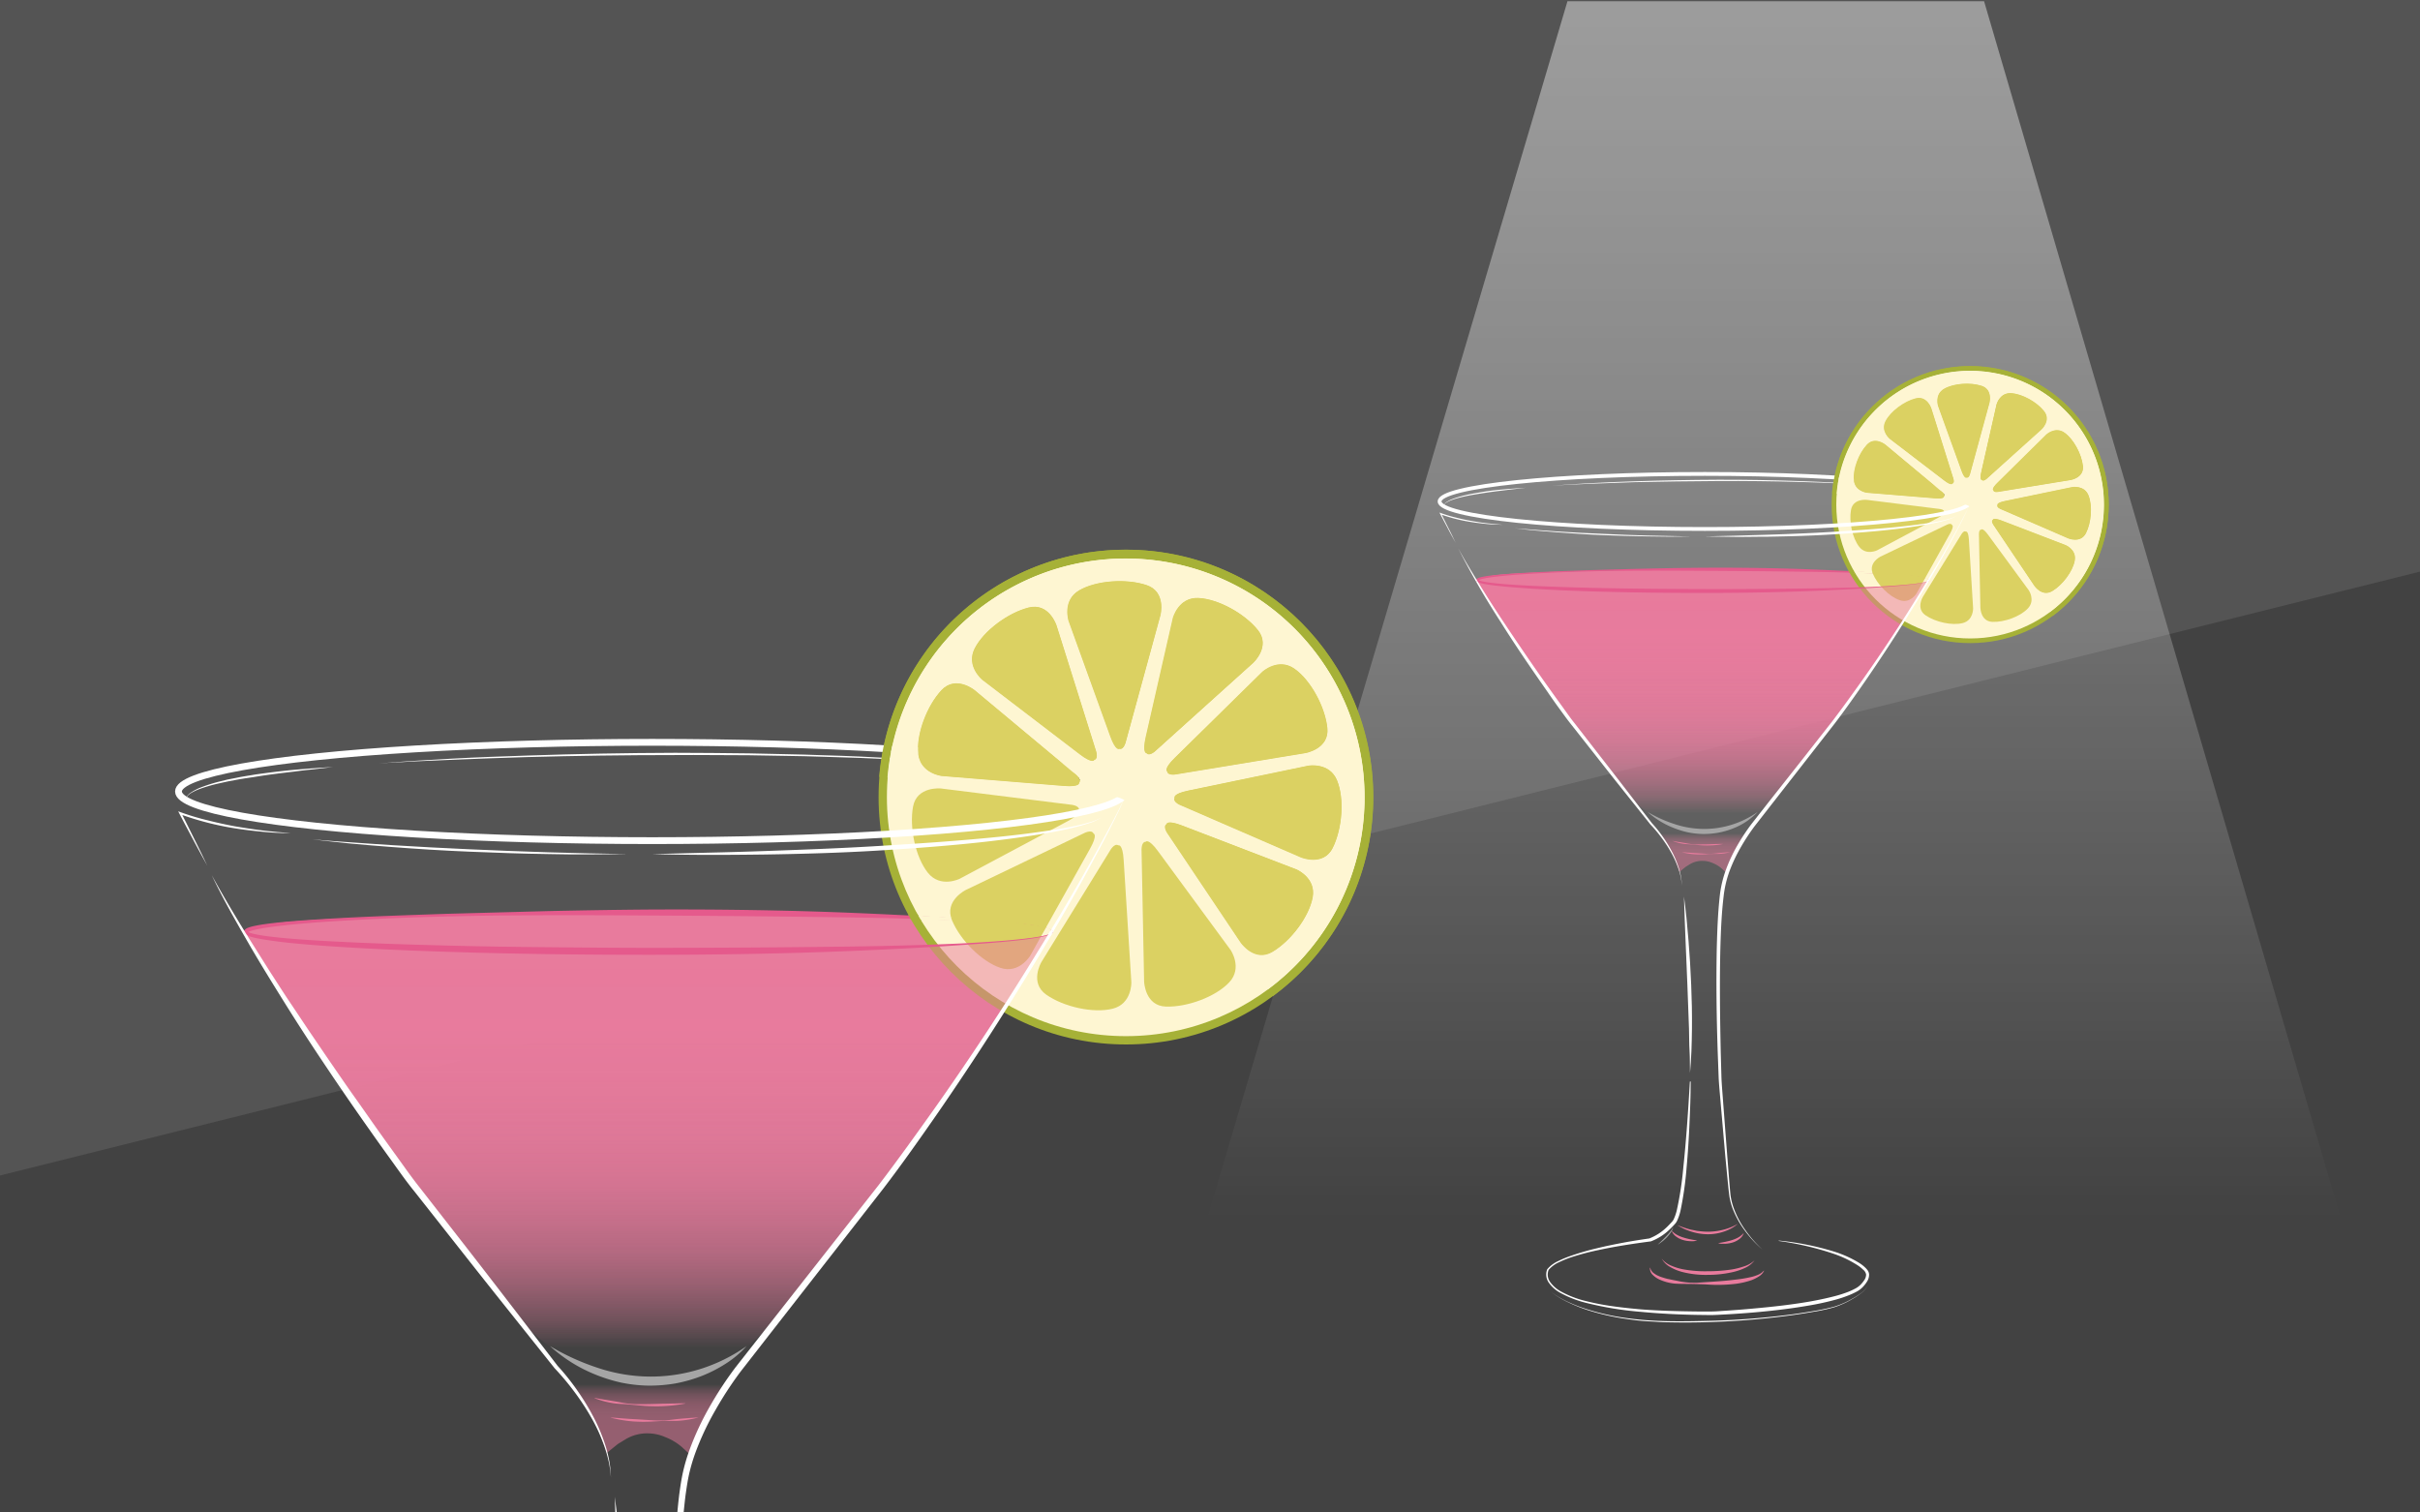 <svg xmlns="http://www.w3.org/2000/svg" xmlns:xlink="http://www.w3.org/1999/xlink" viewBox="0 0 800 500"><defs><style>.cls-1{fill:#545454;}.cls-2{fill:#424242;}.cls-3{opacity:0.6;fill:url(#linear-gradient);}.cls-4{fill:url(#linear-gradient-2);}.cls-5{fill:#a6b137;}.cls-6{fill:#fef6d2;}.cls-7{fill:#dbd162;}.cls-8{fill:url(#linear-gradient-3);}.cls-9{fill:url(#linear-gradient-4);}.cls-10{fill:url(#linear-gradient-5);}.cls-11{fill:url(#linear-gradient-6);}.cls-12,.cls-13,.cls-31,.cls-32{opacity:0.5;}.cls-12{fill:url(#linear-gradient-7);}.cls-13{fill:url(#linear-gradient-8);}.cls-14,.cls-33{fill:none;stroke:#fff;stroke-miterlimit:10;}.cls-14{stroke-width:2.25px;}.cls-15{fill:#fff;}.cls-16{fill:#a5a5a5;}.cls-17{fill:#e87b9d;}.cls-18{fill:#e55a8c;}.cls-19{fill:url(#linear-gradient-9);}.cls-20{fill:url(#linear-gradient-10);}.cls-21{fill:url(#linear-gradient-11);}.cls-22{fill:url(#linear-gradient-12);}.cls-23{fill:url(#linear-gradient-13);}.cls-24{fill:url(#linear-gradient-14);}.cls-25{fill:url(#linear-gradient-15);}.cls-26{fill:url(#linear-gradient-16);}.cls-27{fill:url(#linear-gradient-17);}.cls-28{fill:url(#linear-gradient-18);}.cls-29{fill:url(#linear-gradient-19);}.cls-30{fill:url(#linear-gradient-20);}.cls-31{fill:url(#linear-gradient-21);}.cls-32{fill:url(#linear-gradient-22);}.cls-33{stroke-width:1.26px;}.cls-34{fill:url(#linear-gradient-23);}.cls-35{fill:url(#linear-gradient-24);}.cls-36{fill:url(#linear-gradient-25);}.cls-37{fill:url(#linear-gradient-26);}.cls-38{fill:url(#linear-gradient-27);}.cls-39{fill:url(#linear-gradient-28);}.cls-40{fill:url(#linear-gradient-29);}</style><linearGradient id="linear-gradient" x1="587.11" y1="5.64" x2="587.11" y2="403.06" gradientUnits="userSpaceOnUse"><stop offset="0" stop-color="#fff" stop-opacity="0.7"/><stop offset="0.13" stop-color="#fff" stop-opacity="0.64"/><stop offset="0.38" stop-color="#fff" stop-opacity="0.48"/><stop offset="0.73" stop-color="#fff" stop-opacity="0.22"/><stop offset="1" stop-color="#fff" stop-opacity="0"/></linearGradient><linearGradient id="linear-gradient-2" x1="214.21" y1="305.08" x2="214.23" y2="445.96" gradientUnits="userSpaceOnUse"><stop offset="0.01" stop-color="#e87b9d"/><stop offset="0.25" stop-color="#e87b9d" stop-opacity="0.99"/><stop offset="0.38" stop-color="#e87b9d" stop-opacity="0.95"/><stop offset="0.5" stop-color="#e87b9d" stop-opacity="0.89"/><stop offset="0.6" stop-color="#e87b9d" stop-opacity="0.81"/><stop offset="0.69" stop-color="#e87b9d" stop-opacity="0.69"/><stop offset="0.77" stop-color="#e87b9d" stop-opacity="0.56"/><stop offset="0.85" stop-color="#e87b9d" stop-opacity="0.39"/><stop offset="0.93" stop-color="#e87b9d" stop-opacity="0.21"/><stop offset="1" stop-color="#e87b9d" stop-opacity="0"/></linearGradient><linearGradient id="linear-gradient-3" x1="329.12" y1="260.67" x2="329.12" y2="291.47" gradientUnits="userSpaceOnUse"><stop offset="0" stop-color="#dbd162"/><stop offset="1" stop-color="#dbd162"/></linearGradient><linearGradient id="linear-gradient-4" x1="338.02" y1="274.89" x2="338.02" y2="320.39" xlink:href="#linear-gradient-3"/><linearGradient id="linear-gradient-5" x1="358.39" y1="279.25" x2="358.39" y2="333.98" xlink:href="#linear-gradient-3"/><linearGradient id="linear-gradient-6" x1="392.89" y1="278.09" x2="392.89" y2="332.74" xlink:href="#linear-gradient-3"/><linearGradient id="linear-gradient-7" x1="214.23" y1="311.61" x2="214.25" y2="446.4" gradientUnits="userSpaceOnUse"><stop offset="0" stop-color="#e87b9d"/><stop offset="0.24" stop-color="#e87b9d" stop-opacity="0.99"/><stop offset="0.38" stop-color="#e87b9d" stop-opacity="0.95"/><stop offset="0.49" stop-color="#e87b9d" stop-opacity="0.89"/><stop offset="0.59" stop-color="#e87b9d" stop-opacity="0.81"/><stop offset="0.68" stop-color="#e87b9d" stop-opacity="0.69"/><stop offset="0.77" stop-color="#e87b9d" stop-opacity="0.56"/><stop offset="0.85" stop-color="#e87b9d" stop-opacity="0.39"/><stop offset="0.92" stop-color="#e87b9d" stop-opacity="0.21"/><stop offset="0.99" stop-color="#e87b9d" stop-opacity="0"/></linearGradient><linearGradient id="linear-gradient-8" x1="213.48" y1="472.74" x2="213.48" y2="457.46" xlink:href="#linear-gradient-7"/><linearGradient id="linear-gradient-9" x1="397.87" y1="197.68" x2="397.87" y2="249.36" xlink:href="#linear-gradient-3"/><linearGradient id="linear-gradient-10" x1="368.36" y1="192.12" x2="368.36" y2="247.63" xlink:href="#linear-gradient-3"/><linearGradient id="linear-gradient-11" x1="341.95" y1="200.59" x2="341.95" y2="251.55" xlink:href="#linear-gradient-3"/><linearGradient id="linear-gradient-12" x1="330.22" y1="225.89" x2="330.22" y2="259.94" xlink:href="#linear-gradient-3"/><linearGradient id="linear-gradient-13" x1="409.6" y1="271.89" x2="409.6" y2="315.73" xlink:href="#linear-gradient-3"/><linearGradient id="linear-gradient-14" x1="415.84" y1="253.02" x2="415.84" y2="284.24" xlink:href="#linear-gradient-3"/><linearGradient id="linear-gradient-15" x1="412.22" y1="219.64" x2="412.22" y2="256.09" xlink:href="#linear-gradient-3"/><linearGradient id="linear-gradient-16" x1="562.82" y1="190.08" x2="562.83" y2="268.98" xlink:href="#linear-gradient-2"/><linearGradient id="linear-gradient-17" x1="627.17" y1="165.22" x2="627.17" y2="182.46" xlink:href="#linear-gradient-3"/><linearGradient id="linear-gradient-18" x1="632.15" y1="173.18" x2="632.15" y2="198.66" xlink:href="#linear-gradient-3"/><linearGradient id="linear-gradient-19" x1="643.56" y1="175.62" x2="643.56" y2="206.27" xlink:href="#linear-gradient-3"/><linearGradient id="linear-gradient-20" x1="662.88" y1="174.97" x2="662.88" y2="205.58" xlink:href="#linear-gradient-3"/><linearGradient id="linear-gradient-21" x1="562.83" y1="193.74" x2="562.84" y2="269.22" xlink:href="#linear-gradient-7"/><linearGradient id="linear-gradient-22" x1="562.41" y1="283.97" x2="562.41" y2="275.42" xlink:href="#linear-gradient-7"/><linearGradient id="linear-gradient-23" x1="665.67" y1="129.94" x2="665.67" y2="158.88" xlink:href="#linear-gradient-3"/><linearGradient id="linear-gradient-24" x1="649.14" y1="126.83" x2="649.14" y2="157.92" xlink:href="#linear-gradient-3"/><linearGradient id="linear-gradient-25" x1="634.35" y1="131.57" x2="634.35" y2="160.11" xlink:href="#linear-gradient-3"/><linearGradient id="linear-gradient-26" x1="627.78" y1="145.74" x2="627.78" y2="164.8" xlink:href="#linear-gradient-3"/><linearGradient id="linear-gradient-27" x1="672.23" y1="171.5" x2="672.23" y2="196.05" xlink:href="#linear-gradient-3"/><linearGradient id="linear-gradient-28" x1="675.73" y1="160.93" x2="675.73" y2="178.41" xlink:href="#linear-gradient-3"/><linearGradient id="linear-gradient-29" x1="673.7" y1="142.24" x2="673.7" y2="162.65" xlink:href="#linear-gradient-3"/></defs><title>featured image</title><g id="Layer_4" data-name="Layer 4"><rect class="cls-1" width="800" height="500"/><polygon class="cls-2" points="0 388.6 800 188.96 800 500 0 500 0 388.6"/></g><g id="Layer_2" data-name="Layer 2"><g id="Layer_12" data-name="Layer 12"><polygon class="cls-3" points="518.17 0.4 391.22 429.32 783 434 655.89 0.4 518.17 0.4"/></g></g><g id="Layer_3" data-name="Layer 3"><path class="cls-4" d="M80.66,308.44l19.1,30.45,24,35,25,33.2L172.13,437s15.68,15.92,29.78,17.73c0,0,23.55,5.37,40.57-6.44,0,0,8.58-4.64,19.39-18.44l31.39-40.12,29.67-42.35,17.68-27.74,7.19-11.9s-.14-3.62-87-5.69l-64.08-.35s-100.9,1-108.57,4.21C88.14,305.94,80,306.75,80.66,308.44Z"/><path class="cls-5" d="M300.21,302.31s.86,1.58,1.34,2.38"/><circle class="cls-5" cx="372.22" cy="263.5" r="81.78"/><circle class="cls-6" cx="372.22" cy="263.5" r="79.03"/><path class="cls-7" d="M378.81,243.76l9-39.5s1.79-6.91,8.4-6.64,15.34,5.15,19.72,10.61-1.57,10.88-1.57,10.88l-32,28.84s-2.17,2.21-3.24,1C379.1,248.9,377.6,249.06,378.81,243.76Z"/><path class="cls-7" d="M367.09,243.33l-13.78-38.1s-2.22-6.78,3.48-10.12,15.69-4,22.32-1.75,4.57,10,4.57,10l-11.35,41.58s-.64,3-2.21,2.56C370.12,247.5,368.94,248.44,367.09,243.33Z"/><path class="cls-7" d="M357,249.31,324.81,224.7s-5.54-4.5-2.55-10.39,11.06-11.82,17.84-13.54,9.25,5.94,9.25,5.94l12.93,41.12s1.11,2.9-.48,3.34C361.8,251.17,361.32,252.61,357,249.31Z"/><path class="cls-7" d="M351.75,259.79l-40.39-3.3s-7.09-.79-7.76-7.37,2.91-15.91,7.68-21,11,0,11,0l33.11,27.6s2.5,1.84,1.4,3.07C356.79,258.76,357.16,260.23,351.75,259.79Z"/><path class="cls-8" d="M353,271.44l-35.75,19.07s-6.4,3.17-10.52-2-6.16-15-4.9-21.85,9.25-6,9.25-6L353.84,266s3.09.19,2.84,1.82C356.68,267.85,357.79,268.89,353,271.44Z"/><path class="cls-9" d="M360.34,280.58l-19.77,35.36s-3.67,6.13-9.92,4-13.28-9.26-15.94-15.73,4.56-10,4.56-10l38.85-18.66s2.72-1.51,3.38,0C361.5,275.56,363,275.83,360.34,280.58Z"/><path class="cls-10" d="M371.46,284.29,374,324.73s.23,7.13-6.18,8.73-16.17-.61-21.91-4.61S344.29,318,344.29,318l22.6-36.7s1.46-2.74,2.83-1.83C369.72,279.44,371.13,278.86,371.46,284.29Z"/><path class="cls-11" d="M382.82,281.39l24,32.67s4.05,5.89-.48,10.7-13.93,8.23-20.92,8-7.2-8.31-7.2-8.31l-.84-43.09s-.24-3.1,1.4-3.08C378.74,278.25,379.61,277,382.82,281.39Z"/><path class="cls-7" d="M390.82,272.82l37.82,14.53s6.58,2.75,5.38,9.25-7.28,14.46-13.3,18-10.55-3.1-10.55-3.1l-24-35.79s-1.88-2.47-.49-3.35C385.68,272.38,385.74,270.87,390.82,272.82Z"/><path class="cls-7" d="M392.9,261.28l39.68-8.23s7-1.24,9.52,4.88,1.7,16.09-1.44,22.34-10.55,3.11-10.55,3.11l-39.54-17.14s-2.92-1.06-2.22-2.55C388.35,263.69,387.58,262.39,392.9,261.28Z"/><path class="cls-7" d="M388.42,250.45l28.93-28.37s5.24-4.85,10.65-1.05,10.13,12.62,10.87,19.57-7.2,8.32-7.2,8.32l-42.53,7s-3,.69-3.24-.94C385.9,254.94,384.54,254.25,388.42,250.45Z"/><path class="cls-12" d="M80.66,308.44l19.1,30.45,24,35,25,33.2L172.13,437s15.68,15.92,29.78,17.73c0,0,23.55,5.37,40.57-6.44,0,0,8.58-4.64,19.39-18.44l31.39-40.12,29.67-42.35,17.68-27.74,7.19-11.28s.16,4.27-87.11,5.7l-63.6.39s-97-3.06-107.47-4.06Z"/><path class="cls-13" d="M182.32,450l19.59,4.72,8.64,1.81h8.6l9.9-2,8.09-3.16,7.5.48-10.72,16.7-5.49,12.59-2.61-2.4a18.16,18.16,0,0,0-5.43-3.47l-.78-.32a14.59,14.59,0,0,0-4.79-1.09h-.24a13.42,13.42,0,0,0-3.94.37h0a13.37,13.37,0,0,0-3.85,1.58l-1.9,1.16a8.05,8.05,0,0,0-1,.68l-3.29,2.66-2.83-7.75-4.36-8.07-4-5.85-5.66-6.78Z"/><ellipse class="cls-14" cx="215.6" cy="261.65" rx="156.6" ry="16.25"/><path class="cls-15" d="M70,289.32c4,7.27,8.24,14.36,12.62,21.38l6.61,10.5c2.26,3.47,4.48,7,6.78,10.4s4.58,6.89,6.91,10.31,4.64,6.84,7,10.26S114.6,359,117,362.36s4.75,6.76,7.14,10.14,4.81,6.73,7.23,10.08,4.78,6.74,7.38,10L154,412.14c10.17,13.07,20.22,26.22,30.31,39.35l-.05-.05a76.44,76.44,0,0,1,6.55,8.18,80.25,80.25,0,0,1,5.43,8.91,58.32,58.32,0,0,1,4,9.64,44,44,0,0,1,1.22,5.07,37.38,37.38,0,0,1,.49,5.17,38.35,38.35,0,0,0-.7-5.13,50.56,50.56,0,0,0-1.4-5,57.22,57.22,0,0,0-4.25-9.41,80.68,80.68,0,0,0-5.64-8.65,85.31,85.31,0,0,0-6.61-7.9l0,0,0,0c-10.32-12.95-20.69-25.87-30.93-38.89L137,393.87c-2.62-3.21-5-6.61-7.44-10s-4.85-6.73-7.22-10.12q-7.18-10.14-14.1-20.47c-4.63-6.88-9.17-13.81-13.56-20.84s-8.76-14.07-12.9-21.26S73.55,296.8,70,289.32Z"/><path class="cls-16" d="M181.83,445a78.65,78.65,0,0,0,15.82,7.2,55.64,55.64,0,0,0,16.8,2.87A54.78,54.78,0,0,0,246.8,445a33.27,33.27,0,0,1-6.77,5.73,45.79,45.79,0,0,1-8,4.12,50.46,50.46,0,0,1-8.66,2.48,51.09,51.09,0,0,1-9,.74,48.24,48.24,0,0,1-9-1,53.71,53.71,0,0,1-8.58-2.68A49.73,49.73,0,0,1,181.83,445Z"/><path class="cls-17" d="M196.57,462.12c2.47.48,4.94.86,7.41,1.27,1.23.23,2.46.49,3.71.63a33.51,33.51,0,0,0,3.75.18c2.52,0,5-.06,7.52-.15,1.25,0,2.5-.06,3.75-.07s2.51-.09,3.78-.07V464a52.49,52.49,0,0,1-7.51.86q-1.89.07-3.78,0c-1.26,0-2.52-.13-3.78-.24s-2.5-.24-3.76-.35-2.51-.13-3.77-.25a27.8,27.8,0,0,1-7.34-1.82Z"/><path class="cls-15" d="M364.27,270.13a16.26,16.26,0,0,1-4.24,2c-1.48.5-3,.91-4.5,1.3-3,.76-6.1,1.37-9.18,1.94-6.15,1.08-12.34,1.92-18.55,2.66-12.41,1.46-24.87,2.37-37.33,3.14s-25,1.11-37.43,1.31c-6.24.08-12.48.14-18.72.13s-12.48-.1-18.72-.26l18.71-.48q9.36-.21,18.7-.54c12.47-.44,24.93-.9,37.38-1.66s24.88-1.57,37.29-2.78c6.2-.6,12.39-1.31,18.55-2.25,3.08-.45,6.16-.95,9.21-1.6,1.52-.33,3-.68,4.52-1.13A16,16,0,0,0,364.27,270.13Z"/><path class="cls-15" d="M249.75,703.44a68.92,68.92,0,0,1-10.49-11.23,53.37,53.37,0,0,1-7.43-13.5,37.28,37.28,0,0,1-1.87-7.52c-.33-2.56-.56-5.1-.82-7.66l-1.47-15.32L225,617.55l-.65-7.67-.33-3.83-.16-1.93-.09-1.94-.58-15.39c-.69-20.51-1-41-.54-61.59.26-10.27.64-20.55,1.85-30.82.34-2.56.7-5.12,1.27-7.69a59.85,59.85,0,0,1,2.21-7.5,93.76,93.76,0,0,1,6.59-14.1,120.32,120.32,0,0,1,8.52-13L252.58,440l19-24.19,19-24.2c6.22-8.15,12.17-16.47,18.12-24.82q17.75-25.11,33.83-51.36c5.39-8.72,10.66-17.52,15.73-26.43,2.52-4.47,5-8.94,7.46-13.46,1.22-2.25,2.42-4.52,3.6-6.79.58-1.15,1.14-2.3,1.66-3.47.26-.58.52-1.17.75-1.77a5.19,5.19,0,0,0,.46-1.85,5.09,5.09,0,0,1-.42,1.87c-.22.6-.46,1.19-.71,1.79-.5,1.18-1,2.34-1.59,3.5q-1.69,3.46-3.45,6.88c-2.35,4.56-4.79,9.08-7.24,13.59-4.93,9-10.06,17.89-15.3,26.72q-15.86,26.4-33.36,51.77c-5.85,8.42-11.77,16.84-18,25l-18.93,24.27-18.94,24.27-9.45,12.13a120.73,120.73,0,0,0-8.32,12.75A91.52,91.52,0,0,0,230,479.94a59.43,59.43,0,0,0-2.17,7.23c-.55,2.44-.91,5-1.25,7.48-1.23,10.11-1.64,20.37-1.93,30.6-.52,20.48-.21,41,.21,61.49l.43,15.38.07,1.9.14,1.91.28,3.83.58,7.67,2.37,30.69L230,663.45c.22,2.55.41,5.12.69,7.65a37.17,37.17,0,0,0,1.72,7.42A53.39,53.39,0,0,0,239.53,692,69.34,69.34,0,0,0,249.75,703.44Z"/><path class="cls-15" d="M203.24,494.84c1.14,8.63,2,17.3,2.7,26s1.2,17.37,1.57,26.07c.65,17.39.83,34.85-.69,52.21-.12-8.7-.37-17.39-.6-26.07l-.46-13c-.13-4.34-.32-8.68-.49-13l-1.08-26.05C203.81,512.24,203.51,503.54,203.24,494.84Z"/><path class="cls-17" d="M230.81,468.62a34.92,34.92,0,0,1-7.19,1.1l-3.63,0c-1.21,0-2.42.11-3.63.16a50.54,50.54,0,0,1-7.28,0,41.35,41.35,0,0,1-7.17-1.23s0,0,0-.05,0,0,0,0c2.42.15,4.81.4,7.22.52s4.8.31,7.21.43a33.81,33.81,0,0,0,3.63,0c1.2-.08,2.4-.26,3.6-.4,2.4-.24,4.79-.42,7.22-.56a0,0,0,0,1,0,0S230.83,468.61,230.81,468.62Z"/><path class="cls-15" d="M68.51,286.14c-1.57-2.85-3.14-5.69-4.66-8.56s-3.07-5.73-4.56-8.62l-.38-.76.81.31a84.07,84.07,0,0,0,8.88,2.66q4.5,1.15,9.08,2c3.06.5,6.12,1,9.2,1.37,1.54.2,3.09.33,4.63.5l4.65.38c-3.11,0-6.22-.15-9.32-.45s-6.2-.65-9.27-1.15a98.07,98.07,0,0,1-18.1-4.68l.42-.45c1.49,2.89,2.91,5.8,4.36,8.7S67.11,283.2,68.51,286.14Z"/><path class="cls-15" d="M103.19,277.48c4.34.39,8.68.72,13,1s8.68.63,13,.89c8.68.53,17.38,1,26.07,1.39s17.4.73,26.1,1,17.41.43,26.12.59l-13.07.11c-4.35,0-8.71,0-13.06-.12-8.71-.11-17.42-.44-26.12-.79s-17.4-.91-26.08-1.57q-6.53-.49-13-1.09C111.85,278.44,107.52,278,103.19,277.48Z"/><path class="cls-15" d="M61.59,264.61a1.37,1.37,0,0,1,.3-1.49,3.08,3.08,0,0,1,.55-.59,3.45,3.45,0,0,1,.64-.5,18,18,0,0,1,2.83-1.53,53,53,0,0,1,6.1-2l3.11-.77,3.15-.62c2.09-.45,4.2-.73,6.31-1.1,4.22-.59,8.45-1.14,12.7-1.52s8.5-.68,12.76-.93l-6.35.76q-3.18.31-6.35.74c-4.23.5-8.45,1-12.65,1.69-2.1.35-4.22.6-6.3,1l-3.13.59-3.11.69a53.24,53.24,0,0,0-6.1,1.77,18.24,18.24,0,0,0-2.86,1.35,3.25,3.25,0,0,0-.64.46,2.45,2.45,0,0,0-.57.54l-.25.3a3.92,3.92,0,0,0-.16.36A1,1,0,0,0,61.59,264.61Z"/><path class="cls-15" d="M125.23,252.33c8.14-.61,16.29-1.1,24.44-1.55s16.31-.73,24.47-1q24.47-.84,49-.92c8.17,0,16.33.1,24.49.19l12.24.27,6.12.14,6.12.21c16.32.44,32.62,1.48,48.9,2.67l-12.22-.67-6.11-.34-6.12-.24-12.23-.54-12.23-.38-6.12-.18-6.12-.11-12.24-.21c-8.16,0-16.32-.13-24.47-.06q-24.48,0-49,.67-12.22.36-24.46.88C141.53,251.47,133.38,251.84,125.23,252.33Z"/><path d="M333.76,253.68c.1.11.36.09.54.13l.6.06,1.19.11,2.39.22,4.77.53c3.18.39,6.34.9,9.5,1.5a77.17,77.17,0,0,1,9.31,2.42,32.77,32.77,0,0,1,4.45,1.88,10.81,10.81,0,0,1,3.76,3,11.4,11.4,0,0,0-3.93-2.64,33.12,33.12,0,0,0-4.46-1.66A91.51,91.51,0,0,0,352.6,257c-3.12-.65-6.27-1.15-9.43-1.66l-4.73-.74-2.37-.38-1.19-.2-.59-.12C334.12,253.81,333.85,253.81,333.76,253.68Z"/><path class="cls-18" d="M347.85,308.08c0-.24-.39-.43-.68-.57a8,8,0,0,0-1-.34,19.32,19.32,0,0,0-2-.47c-1.36-.27-2.74-.47-4.12-.64-2.77-.36-5.54-.62-8.32-.86-5.56-.45-11.13-.82-16.7-1-11.15-.47-22.31-.74-33.46-.91q-33.48-.48-66.95-.64-16.73-.12-33.47-.1l-16.74.1c-5.58.07-11.16.19-16.74.32q-16.72.38-33.44,1.34c-5.57.31-11.14.69-16.68,1.23-2.78.27-5.55.57-8.3.95-1.37.2-2.74.41-4.09.69-.67.14-1.34.29-2,.49a6,6,0,0,0-.9.33,1.6,1.6,0,0,0-.33.19c-.12.06,0,.11,0-.07s-.07-.13,0-.07a2.54,2.54,0,0,0,.34.18,7.3,7.3,0,0,0,.9.31,18.36,18.36,0,0,0,2,.45c1.35.26,2.73.45,4.1.62,2.75.34,5.53.59,8.3.81,5.55.43,11.12.74,16.68,1,11.14.54,22.29.87,33.44,1.16s22.31.45,33.46.55,22.32.21,33.47.21q33.48,0,66.94-.44c11.16-.16,22.32-.43,33.47-.9,5.57-.22,11.14-.58,16.7-1,2.78-.23,5.55-.5,8.32-.85,1.38-.17,2.76-.37,4.12-.64a19.32,19.32,0,0,0,2-.47,6.56,6.56,0,0,0,1-.34C347.46,308.51,347.81,308.32,347.85,308.08Zm.22,0c-.09.48-.5.61-.8.78a7.53,7.53,0,0,1-1,.37c-.67.2-1.36.36-2,.5-1.38.27-2.76.49-4.14.68-2.77.38-5.55.67-8.33.93-5.56.52-11.13.87-16.7,1.27-11.14.74-22.3,1.28-33.45,1.75-22.32.93-44.65,1.28-67,1.28s-44.66-.26-67-1c-11.16-.35-22.32-.82-33.47-1.5-5.58-.33-11.16-.73-16.72-1.27-2.79-.27-5.57-.58-8.35-1-1.39-.2-2.78-.42-4.17-.7-.7-.15-1.39-.31-2.09-.52a9.79,9.79,0,0,1-1.06-.39,3.55,3.55,0,0,1-.57-.34,1.13,1.13,0,0,1-.31-.31,1,1,0,0,1-.22-.6,1.07,1.07,0,0,1,.22-.59,1.28,1.28,0,0,1,.31-.31,3.17,3.17,0,0,1,.57-.33,10.5,10.5,0,0,1,1.07-.37c.7-.2,1.4-.35,2.09-.48,1.4-.27,2.79-.46,4.18-.64,2.78-.34,5.56-.6,8.35-.82,5.57-.43,11.15-.77,16.72-1.06,11.16-.58,22.31-.94,33.47-1.32l33.48-.9c11.16-.24,22.33-.43,33.49-.51,22.33-.11,44.67.18,67,1.09,11.16.46,22.32,1,33.46,1.74,5.57.39,11.14.74,16.7,1.26,2.78.25,5.56.54,8.33.92,1.38.19,2.76.4,4.14.68a20.91,20.91,0,0,1,2,.5,7.48,7.48,0,0,1,1,.36C347.57,307.47,348,307.6,348.07,308.08Z"/><polygon class="cls-15" points="80.66 307.58 81.86 309.51 81.41 309.69 80.26 307.77 80.66 307.58"/><polyline class="cls-15" points="347.57 307.19 346.26 309.37 347.37 309.35 347.89 308.53 348.24 307.89 347.57 307.19"/><polygon class="cls-6" points="345.52 306.55 347.61 307.13 347.18 307.83 345.27 307.12 345.52 306.55"/><polygon class="cls-6" points="314.65 303.28 303.39 302.67 303.47 304.03 315.04 304.34 314.65 303.28"/><polyline class="cls-5" points="303.35 302.31 304.57 304.4 301.12 303.95 300.28 302.43 303.35 302.31"/><polygon class="cls-7" points="314.38 303.27 314.78 304.4 345.18 307.19 345.42 307.26 345.92 306.38 329.83 304.07 314.38 303.27"/><path class="cls-5" d="M453.79,258.82a81.78,81.78,0,0,0-163.15-2l2.74.23a79,79,0,1,1,125.83,70l1.64,2.2A81.7,81.7,0,0,0,453.79,258.82Z"/><path class="cls-6" d="M419.21,327.06a79,79,0,1,0-125.83-70l74,6.1a10.51,10.51,0,0,1,7.58,4.22Zm14.73-30.39c-1.21,6.5-7.27,14.45-13.29,18s-10.55-3.09-10.55-3.09l-24-35.8s-1.88-2.47-.49-3.34c0,0,.06-1.51,5.14.44l37.82,14.52S435.15,290.17,433.94,296.67ZM442,258c2.5,6.12,1.7,16.09-1.44,22.34S430,283.45,430,283.45L390.5,266.31s-2.92-1.06-2.22-2.55c0,0-.77-1.31,4.55-2.41l39.67-8.23S439.54,251.88,442,258Zm-14.1-36.9c5.41,3.8,10.13,12.62,10.87,19.57s-7.2,8.32-7.2,8.32l-42.53,7s-3,.68-3.25-.95c0,0-1.35-.68,2.53-4.48l28.93-28.38S422.52,217.3,427.93,221.1Zm-31.78-23.41c6.6.28,15.34,5.15,19.72,10.6s-1.57,10.89-1.57,10.89l-32,28.83s-2.18,2.22-3.24,1c0,0-1.5.16-.3-5.14l9-39.5S389.54,197.42,396.15,197.69Zm-44.48,62.16-40.38-3.29s-7.09-.79-7.76-7.37,2.91-15.92,7.68-21,11,0,11,0l33.1,27.6s2.5,1.83,1.41,3.06C356.72,258.82,357.09,260.29,351.67,259.85Zm10.06-8.61s-.48,1.43-4.8-1.87l-32.19-24.6s-5.54-4.5-2.55-10.4,11.06-11.81,17.84-13.53,9.25,5.94,9.25,5.94l12.93,41.11S363.32,250.79,361.73,251.24Zm8.32-3.68s-1.18.95-3-4.16l-13.78-38.1s-2.22-6.79,3.48-10.13,15.69-4,22.32-1.74,4.57,10,4.57,10L372.26,245S371.62,248.05,370.05,247.56Z"/><path class="cls-19" d="M379,249c1.06,1.26,3.24-1,3.24-1l32-28.83s5.94-5.43,1.57-10.89-13.12-10.32-19.72-10.6-8.4,6.64-8.4,6.64l-9,39.5C377.53,249.13,379,249,379,249Z"/><path class="cls-20" d="M383.61,203.43s2.06-7.78-4.57-10-16.62-1.6-22.32,1.74-3.48,10.13-3.48,10.13L367,243.4c1.85,5.11,3,4.16,3,4.16,1.57.49,2.21-2.55,2.21-2.55Z"/><path class="cls-21" d="M349.28,206.78s-2.47-7.66-9.25-5.94-14.84,7.64-17.84,13.53,2.55,10.4,2.55,10.4l32.19,24.6c4.32,3.3,4.8,1.87,4.8,1.87,1.59-.45.48-3.35.48-3.35Z"/><path class="cls-22" d="M355.31,255.76l-33.1-27.6s-6.22-5.11-11,0-8.35,14.46-7.68,21,7.76,7.37,7.76,7.37l40.38,3.29c5.42.44,5.05-1,5.05-1C357.81,257.59,355.31,255.76,355.31,255.76Z"/><path class="cls-23" d="M428.57,287.41l-37.82-14.52c-5.08-1.95-5.14-.44-5.14-.44-1.39.87.49,3.34.49,3.34l24,35.8s4.53,6.66,10.55,3.09,12.08-11.51,13.29-18S428.57,287.41,428.57,287.41Z"/><path class="cls-24" d="M432.5,253.12l-39.67,8.23c-5.32,1.1-4.55,2.41-4.55,2.41-.7,1.49,2.22,2.55,2.22,2.55L430,283.45s7.41,3.14,10.55-3.11S444.53,264.12,442,258,432.5,253.12,432.5,253.12Z"/><path class="cls-25" d="M388.35,250.52c-3.88,3.8-2.53,4.48-2.53,4.48.22,1.63,3.25.95,3.25.95l42.53-7s7.93-1.36,7.2-8.32-5.46-15.77-10.87-19.57-10.65,1-10.65,1Z"/><path class="cls-26" d="M488,192,498.73,209l13.42,19.61,14,18.6L539.26,264s8.78,8.92,16.67,9.92c0,0,13.19,3,22.72-3.6,0,0,4.81-2.6,10.85-10.33l17.59-22.46,16.61-23.72,9.9-15.53,4-6.67s-.08-2-48.73-3.18l-35.88-.2s-56.51.57-60.8,2.36C492.22,190.57,487.63,191,488,192Z"/><path class="cls-5" d="M611,188.54s.48.88.75,1.33"/><circle class="cls-5" cx="651.3" cy="166.8" r="45.8"/><circle class="cls-6" cx="651.3" cy="166.8" r="44.26"/><path class="cls-7" d="M655,155.75l5-22.12s1-3.87,4.7-3.72,8.59,2.88,11,5.94-.87,6.09-.87,6.09L657,158.09s-1.22,1.24-1.81.54C655.16,158.63,654.31,158.72,655,155.75Z"/><path class="cls-7" d="M648.43,155.51l-7.71-21.34s-1.25-3.8,1.94-5.67,8.79-2.22,12.5-1,2.56,5.6,2.56,5.6l-6.36,23.29s-.35,1.7-1.23,1.43C650.13,157.84,649.47,158.37,648.43,155.51Z"/><path class="cls-7" d="M642.78,158.85l-18-13.78s-3.11-2.52-1.43-5.82,6.19-6.62,10-7.58S638.5,135,638.5,135l7.24,23s.62,1.63-.27,1.88C645.47,159.9,645.2,160.7,642.78,158.85Z"/><path class="cls-7" d="M639.84,164.72l-22.62-1.84s-4-.45-4.34-4.13,1.62-8.91,4.3-11.78,6.16,0,6.16,0l18.54,15.46s1.4,1,.78,1.71C642.66,164.14,642.87,165,639.84,164.72Z"/><path class="cls-27" d="M640.53,171.25l-20,10.67s-3.58,1.78-5.88-1.12-3.45-8.37-2.75-12.23,5.18-3.33,5.18-3.33l24,3s1.73.11,1.59,1C642.6,169.24,643.22,169.82,640.53,171.25Z"/><path class="cls-28" d="M644.65,176.36l-11.07,19.81s-2.05,3.43-5.56,2.24-7.43-5.18-8.92-8.8,2.55-5.61,2.55-5.61l21.76-10.44s1.52-.85,1.89,0C645.3,173.55,646.14,173.71,644.65,176.36Z"/><path class="cls-29" d="M650.88,178.44l1.39,22.65s.13,4-3.46,4.89-9-.34-12.27-2.58-.88-6.1-.88-6.1l12.66-20.55s.82-1.53,1.59-1C649.91,175.73,650.69,175.4,650.88,178.44Z"/><path class="cls-30" d="M657.24,176.82l13.42,18.3s2.27,3.29-.27,6-7.8,4.6-11.72,4.46-4-4.65-4-4.65l-.47-24.14s-.14-1.73.78-1.72C655,175.06,655.44,174.37,657.24,176.82Z"/><path class="cls-7" d="M661.72,172l21.18,8.14s3.69,1.54,3,5.18-4.07,8.09-7.45,10.09-5.9-1.74-5.9-1.74l-13.44-20s-1.06-1.39-.28-1.87C658.84,171.78,658.88,170.93,661.72,172Z"/><path class="cls-7" d="M662.89,165.56,685.1,161s3.94-.69,5.34,2.73.95,9-.81,12.51-5.91,1.74-5.91,1.74l-22.14-9.6s-1.64-.59-1.24-1.42C660.34,166.91,659.91,166.18,662.89,165.56Z"/><path class="cls-7" d="M660.38,159.49l16.19-15.89s2.94-2.71,6-.58,5.67,7.06,6.09,11-4,4.66-4,4.66l-23.82,3.89s-1.7.39-1.82-.52C659,162,658.2,161.62,660.38,159.49Z"/><path class="cls-31" d="M488,192,498.73,209l13.42,19.61,14,18.6L539.26,264s8.78,8.92,16.67,9.92c0,0,13.19,3,22.72-3.6,0,0,4.81-2.6,10.85-10.33l17.59-22.46,16.61-23.72,9.9-15.53,4-6.32s.09,2.39-48.78,3.19l-35.62.22s-54.34-1.71-60.18-2.28Z"/><path class="cls-32" d="M545,271.26l11,2.64,4.84,1h4.81l5.55-1.13,4.53-1.76,4.2.27-6,9.35-3.07,7.05-1.46-1.35a10.23,10.23,0,0,0-3-1.94l-.44-.18a8.23,8.23,0,0,0-2.68-.61H563a7.45,7.45,0,0,0-2.21.21h0a7.41,7.41,0,0,0-2.16.89l-1.06.65a4,4,0,0,0-.54.38l-1.85,1.49-1.58-4.35-2.45-4.51-2.25-3.28-3.16-3.79Z"/><ellipse class="cls-33" cx="563.6" cy="165.77" rx="87.7" ry="9.1"/><path class="cls-15" d="M482.05,181.26c2.22,4.07,4.61,8,7.07,12s4.93,7.85,7.49,11.71c5.14,7.71,10.34,15.38,15.74,22.91,1.34,1.89,2.7,3.76,4.06,5.63s2.66,3.79,4.12,5.59l8.54,11c5.71,7.3,11.33,14.68,17,22l0,0a45,45,0,0,1,6.71,9.57A32.09,32.09,0,0,1,555,287a21.23,21.23,0,0,1,1,5.74,21.92,21.92,0,0,0-1.17-5.67,33.28,33.28,0,0,0-2.39-5.27,42.76,42.76,0,0,0-3.16-4.84,44.86,44.86,0,0,0-3.7-4.42v0h0c-5.78-7.26-11.6-14.49-17.31-21.79l-8.61-10.93c-1.47-1.8-2.81-3.7-4.18-5.57s-2.71-3.78-4-5.68c-5.32-7.6-10.58-15.25-15.5-23.13A261,261,0,0,1,482.05,181.26Z"/><path class="cls-16" d="M544.68,268.42a44.61,44.61,0,0,0,8.86,4,31.35,31.35,0,0,0,9.41,1.61,30.54,30.54,0,0,0,9.43-1.36,30.85,30.85,0,0,0,8.69-4.28,22,22,0,0,1-8.25,5.51,27.15,27.15,0,0,1-4.85,1.39,28.34,28.34,0,0,1-5,.42,27.28,27.28,0,0,1-5-.56,30.82,30.82,0,0,1-4.81-1.5A28.2,28.2,0,0,1,544.68,268.42Z"/><path class="cls-17" d="M552.94,278c1.38.27,2.77.48,4.15.71a18.33,18.33,0,0,0,4.18.45c1.4,0,2.81,0,4.21-.07s2.8-.09,4.21-.09v0a26,26,0,0,1-4.21.48,29.86,29.86,0,0,1-4.23-.13c-1.4-.17-2.81-.22-4.22-.33a16.18,16.18,0,0,1-4.11-1Z"/><path class="cls-15" d="M646.85,170.51a8.89,8.89,0,0,1-2.38,1.1c-.82.28-1.67.51-2.52.73-1.7.43-3.41.77-5.13,1.09-3.45.61-6.92,1.08-10.39,1.5-6.95.81-13.93,1.32-20.91,1.75s-14,.63-21,.74c-3.49,0-7,.08-10.48.07l-10.48-.14,10.47-.27,10.48-.31c7-.24,14-.5,20.93-.93s13.93-.87,20.88-1.55c3.47-.34,6.94-.74,10.39-1.26,1.73-.25,3.45-.53,5.16-.89.85-.18,1.7-.38,2.53-.63A8.65,8.65,0,0,0,646.85,170.51Z"/><path class="cls-15" d="M558.9,357.52c0,4.76-.2,9.5-.41,14.25s-.51,9.49-.94,14.23a112.12,112.12,0,0,1-2,14.17,16.45,16.45,0,0,1-1.19,3.5,4.1,4.1,0,0,1-.56.84l-.61.67c-.42.44-.84.88-1.29,1.29a18,18,0,0,1-6.19,3.92h-.08c-5.86.77-11.74,1.66-17.52,2.92a82.12,82.12,0,0,0-8.58,2.28,33.67,33.67,0,0,0-4.09,1.66,9.81,9.81,0,0,0-3.49,2.54v0a4.2,4.2,0,0,0,.59,4.16,10.76,10.76,0,0,0,3.4,2.95,33.07,33.07,0,0,0,8.54,3.26,82,82,0,0,0,9,1.71c3.05.42,6.11.73,9.17,1,6.14.46,12.29.61,18.44.68h4.61c1.51,0,3.06-.15,4.59-.24,3.07-.2,6.14-.43,9.2-.72,6.12-.55,12.24-1.21,18.29-2.24,3-.52,6-1.14,9-1.93a39.8,39.8,0,0,0,4.33-1.41,19.86,19.86,0,0,0,2-.93,7.15,7.15,0,0,0,1.78-1.21,9.56,9.56,0,0,0,1.39-1.67,3.28,3.28,0,0,0,.62-1.86,2.61,2.61,0,0,0-1-1.62,11.83,11.83,0,0,0-1.73-1.39,36.16,36.16,0,0,0-8.22-3.93,97.77,97.77,0,0,0-17.94-4.16l0-.13a91.59,91.59,0,0,1,18.15,3.6,36.79,36.79,0,0,1,8.52,3.83,12.48,12.48,0,0,1,1.89,1.47,6.33,6.33,0,0,1,.83.94,2.64,2.64,0,0,1,.48,1.32,4.27,4.27,0,0,1-.74,2.48,10.53,10.53,0,0,1-1.53,1.9,8.14,8.14,0,0,1-2,1.42,20.87,20.87,0,0,1-2.14,1,40.1,40.1,0,0,1-4.44,1.52,89.39,89.39,0,0,1-9.09,2c-6.1,1.05-12.24,1.77-18.4,2.3q-4.6.39-9.24.64c-1.54.08-3.07.18-4.64.21l-4.64-.06c-6.18-.11-12.35-.42-18.5-1a111,111,0,0,1-18.28-3,35.41,35.41,0,0,1-8.63-3.4,11.05,11.05,0,0,1-3.5-3.1,4.65,4.65,0,0,1-.63-4.58h0v0a10.36,10.36,0,0,1,3.61-2.7,33.15,33.15,0,0,1,4.14-1.72,85.82,85.82,0,0,1,8.58-2.5c2.89-.71,5.81-1.31,8.73-1.86s5.86-1,8.82-1.43l-.08,0a17.22,17.22,0,0,0,5.72-3.71c.42-.39.82-.82,1.22-1.24l.59-.64a3.5,3.5,0,0,0,.43-.63,15.56,15.56,0,0,0,1.11-3.23,110.7,110.7,0,0,0,2.12-14c1-9.43,1.61-18.91,2.17-28.39Z"/><path class="cls-16" d="M548,411.46c.93-.93,1.9-1.8,2.77-2.75a16.1,16.1,0,0,0,1.29-1.45,10.48,10.48,0,0,0,1.09-1.6,5.72,5.72,0,0,1-.83,1.79,12.39,12.39,0,0,1-1.24,1.55A14.87,14.87,0,0,1,548,411.46Z"/><path class="cls-15" d="M582.72,413.17a38.45,38.45,0,0,1-5.86-6.3,29.91,29.91,0,0,1-4.16-7.55,20.92,20.92,0,0,1-1.05-4.21c-.19-1.44-.32-2.86-.47-4.29l-.83-8.58-1.5-17.17c-.23-2.87-.53-5.71-.69-8.61l-.32-8.62c-.39-11.48-.54-23-.31-34.49.15-5.75.36-11.5,1-17.25a36.76,36.76,0,0,1,2-8.51,52,52,0,0,1,3.68-7.9,68.25,68.25,0,0,1,4.77-7.26l5.32-6.79L595,252.09l10.64-13.55c3.48-4.56,6.82-9.23,10.15-13.9q9.94-14.07,18.94-28.76c3-4.89,6-9.81,8.82-14.8,1.42-2.5,2.82-5,4.18-7.53q1-1.91,2-3.81c.32-.64.64-1.29.93-2a6.67,6.67,0,0,0,.67-2,6.44,6.44,0,0,1-.63,2c-.29.66-.59,1.31-.9,2-.63,1.29-1.28,2.57-1.94,3.85-1.31,2.56-2.68,5.08-4.05,7.61q-4.14,7.56-8.56,15-8.87,14.78-18.68,29c-3.27,4.72-6.59,9.43-10.07,14l-10.6,13.59-10.61,13.59L580,273.17a68.87,68.87,0,0,0-4.66,7.14,51.38,51.38,0,0,0-3.61,7.7,35.43,35.43,0,0,0-1.93,8.24c-.69,5.66-.92,11.4-1.08,17.13-.29,11.47-.12,23,.12,34.44l.24,8.61c.13,2.83.4,5.72.6,8.57L571,382.19l.68,8.59c.13,1.42.23,2.86.39,4.28a20.48,20.48,0,0,0,1,4.15,29.66,29.66,0,0,0,4,7.57A39.14,39.14,0,0,0,582.72,413.17Z"/><path class="cls-15" d="M512.66,427a28.88,28.88,0,0,0,5.87,3.47,51.7,51.7,0,0,0,6.38,2.43,76.52,76.52,0,0,0,13.33,2.9c9,1.24,18.19,1.06,27.29.83a256.32,256.32,0,0,0,27.25-2.17c2.25-.32,4.51-.66,6.75-1.05a64.92,64.92,0,0,0,6.68-1.41,28.58,28.58,0,0,0,6.23-2.74,25.5,25.5,0,0,0,2.87-1.85,6.41,6.41,0,0,0,2.18-2.58,6.29,6.29,0,0,1-2.16,2.61,23.42,23.42,0,0,1-2.84,1.9,29.19,29.19,0,0,1-6.23,2.84,56.56,56.56,0,0,1-6.69,1.46c-2.24.4-4.5.75-6.76,1.08a256.71,256.71,0,0,1-27.27,2.32c-4.56.16-9.13.18-13.69.09-2.28,0-4.56-.2-6.84-.32s-4.56-.37-6.81-.72a78.17,78.17,0,0,1-13.36-3,52,52,0,0,1-6.36-2.54A29.13,29.13,0,0,1,512.66,427Z"/><path class="cls-15" d="M556.68,296.35c.34,2.42.58,4.84.85,7.27l.65,7.28c.41,4.86.68,9.72.89,14.59s.3,9.75.25,14.63c-.05,2.44-.06,4.88-.17,7.31s-.26,4.88-.47,7.3c-.07-2.44,0-4.87-.15-7.3s-.11-4.87-.18-7.3l-.54-14.59-.6-14.58-.29-7.3Z"/><path class="cls-17" d="M549.33,416.08a7.53,7.53,0,0,0,3.24,2.36,18.32,18.32,0,0,0,3.84,1.17,39.55,39.55,0,0,0,8.07.64,52,52,0,0,0,8.1-.6,25,25,0,0,0,3.93-1,8.88,8.88,0,0,0,3.51-2,8.15,8.15,0,0,1-3.27,2.55,20,20,0,0,1-4,1.35,37.39,37.39,0,0,1-8.29.9,31,31,0,0,1-8.3-.95,15.73,15.73,0,0,1-3.9-1.58A7.14,7.14,0,0,1,549.33,416.08Z"/><path class="cls-17" d="M545.53,419.13a3,3,0,0,0,1.35,1.88,8.16,8.16,0,0,0,1,.62c.38.15.73.35,1.12.47a22.77,22.77,0,0,0,2.35.7c.81.14,1.6.35,2.43.49s1.63.36,2.46.46a23.52,23.52,0,0,0,2.51.29c.84,0,1.68.07,2.52,0s1.69-.12,2.53-.18c3.38-.22,6.72-.43,10-.85a42.07,42.07,0,0,0,4.9-.81,13.62,13.62,0,0,0,2.35-.73,5.29,5.29,0,0,0,2-1.38.06.06,0,0,1,.08,0,.05.05,0,0,1,0,.08,4.69,4.69,0,0,1-1.8,1.87A13.44,13.44,0,0,1,579,423.2a26.53,26.53,0,0,1-5,1.18,50.35,50.35,0,0,1-10.19.21c-1.69-.06-3.38-.12-5.08-.14s-3.4,0-5.11-.12a15.64,15.64,0,0,1-5-1.33,7.49,7.49,0,0,1-2.19-1.48,3.07,3.07,0,0,1-1-2.41.08.08,0,0,1,.07-.05,0,0,0,0,1,0,.05Z"/><path class="cls-17" d="M572.11,281.67a19.43,19.43,0,0,1-4,.61c-1.36,0-2.72,0-4.07.11a29.09,29.09,0,0,1-4.07,0,21.79,21.79,0,0,1-4-.68l0,0s0,0,0,0l4.05.29c1.34.08,2.69.19,4,.24a19.53,19.53,0,0,0,4-.22c1.35-.14,2.69-.24,4.05-.31,0,0,0,0,0,0Z"/><path class="cls-15" d="M481.22,179.48c-.86-1.6-1.76-3.19-2.6-4.8l-2.56-4.82-.22-.43.46.17a45.79,45.79,0,0,0,5,1.5c1.69.43,3.38.8,5.09,1.1s3.43.59,5.15.77,3.46.38,5.2.49c-1.74,0-3.48-.07-5.22-.24s-3.47-.37-5.19-.65A55,55,0,0,1,476.16,170l.24-.25,2.44,4.87C479.66,176.19,480.43,177.84,481.22,179.48Z"/><path class="cls-15" d="M500.65,174.63c2.43.22,4.86.4,7.29.57l7.3.52q7.29.47,14.6.76c4.87.23,9.74.44,14.62.56l14.62.31-7.31.06-7.32-.09c-4.88-.08-9.75-.23-14.63-.42s-9.74-.55-14.6-.9S505.49,175.22,500.65,174.63Z"/><path class="cls-15" d="M477.35,167.42a.78.78,0,0,1,.17-.83,1.93,1.93,0,0,1,.31-.33,1.87,1.87,0,0,1,.35-.28,11.11,11.11,0,0,1,1.59-.86,31,31,0,0,1,3.42-1.11c2.31-.63,4.68-1,7-1.4s4.74-.64,7.12-.85,4.76-.37,7.14-.52l-3.56.42c-1.18.12-2.37.27-3.55.42-2.37.28-4.73.58-7.08.95s-4.71.74-7,1.29a30.93,30.93,0,0,0-3.41,1,10.3,10.3,0,0,0-1.61.76,2.12,2.12,0,0,0-.36.25,1.52,1.52,0,0,0-.32.3A.76.76,0,0,0,477.35,167.42Z"/><path class="cls-15" d="M513,160.55c9.12-.69,18.25-1.14,27.39-1.44s18.28-.47,27.42-.51,18.28.14,27.42.45,18.27.83,27.38,1.5c-4.56-.23-9.12-.56-13.69-.71l-6.85-.3-6.85-.21q-13.69-.39-27.41-.31t-27.41.37q-6.85.2-13.7.49C522.12,160.06,517.55,160.27,513,160.55Z"/><path d="M629.76,161.3c.84.18,1.77.19,2.65.29l2.67.3c1.78.22,3.55.51,5.32.84a42.9,42.9,0,0,1,5.21,1.36,9.92,9.92,0,0,1,4.6,2.71,6.11,6.11,0,0,0-2.2-1.48,19.7,19.7,0,0,0-2.5-.93,50.92,50.92,0,0,0-5.19-1.25c-1.75-.37-3.52-.65-5.28-.93S631.47,161.72,629.76,161.3Z"/><path class="cls-17" d="M574.49,404.57a12.62,12.62,0,0,1-2.17,1.52,16.42,16.42,0,0,1-7.73,1.93,18.47,18.47,0,0,1-5.28-.81,24.79,24.79,0,0,1-2.49-.92c-.8-.39-1.57-.81-2.33-1.25.84.27,1.64.61,2.48.87s1.65.54,2.51.68c.42.08.84.16,1.26.26s.86.11,1.28.17a22.16,22.16,0,0,0,2.57.16,20.83,20.83,0,0,0,5.09-.65A18.24,18.24,0,0,0,574.49,404.57Z"/><path class="cls-17" d="M552.59,406.8a6.84,6.84,0,0,0,1.81,1.43,11.06,11.06,0,0,0,2.1.87,22,22,0,0,0,2.23.58l1.15.21c.39.07.79.13,1.18.24-.39.08-.79.13-1.2.18s-.8,0-1.21,0a9.46,9.46,0,0,1-2.41-.43,7.07,7.07,0,0,1-2.2-1.13A4,4,0,0,1,552.59,406.8Z"/><path class="cls-17" d="M576.45,407.6a4,4,0,0,1-1.45,2,7,7,0,0,1-2.2,1.14,10,10,0,0,1-2.41.42c-.41,0-.81,0-1.22,0s-.8-.09-1.2-.18c.4-.1.79-.16,1.18-.23s.77-.16,1.16-.22c.75-.18,1.51-.32,2.23-.57a11,11,0,0,0,2.09-.88A6.69,6.69,0,0,0,576.45,407.6Z"/><path class="cls-18" d="M637.65,191.77c0-.14-.21-.25-.37-.32a3.58,3.58,0,0,0-.55-.19,10.92,10.92,0,0,0-1.13-.27c-.77-.15-1.54-.26-2.31-.36-1.55-.2-3.11-.34-4.66-.47-3.12-.26-6.23-.46-9.36-.59-6.24-.26-12.49-.41-18.73-.51q-18.75-.27-37.49-.36c-12.5-.07-25-.14-37.49.18q-9.37.21-18.73.75c-3.12.18-6.24.39-9.34.69-1.56.15-3.11.32-4.65.53-.77.11-1.54.23-2.29.39-.38.08-.75.16-1.11.27a4.77,4.77,0,0,0-.5.19.56.56,0,0,0-.19.11c-.07,0,0,.06,0,0s.06,0,.21.06l.51.17a9.47,9.47,0,0,0,1.11.26c.75.14,1.52.25,2.29.35,1.54.19,3.09.33,4.65.46,3.11.25,6.22.42,9.34.57,6.24.29,12.48.47,18.73.64,12.49.29,25,.38,37.48.42s25-.08,37.49-.25c6.24-.09,12.49-.24,18.73-.5,3.13-.12,6.24-.33,9.36-.58,1.55-.13,3.11-.27,4.66-.47.77-.1,1.54-.21,2.31-.36a10.88,10.88,0,0,0,1.13-.26C637.07,192.17,637.55,192.05,637.65,191.77Zm.13,0c0,.27-.28.34-.45.44a5.31,5.31,0,0,1-.56.2c-.38.11-.76.2-1.14.28-.77.15-1.55.27-2.32.38-1.55.21-3.11.37-4.66.52-3.12.29-6.24.49-9.36.71-6.24.42-12.48.72-18.73,1-12.5.52-25,.72-37.51.72s-25-.15-37.52-.54c-6.25-.19-12.5-.46-18.74-.85-3.12-.2-6.25-.42-9.36-.72-1.56-.15-3.12-.31-4.68-.53-.78-.11-1.56-.23-2.33-.39-.39-.08-.78-.17-1.17-.29a4.84,4.84,0,0,1-.6-.22,1.22,1.22,0,0,1-.32-.19.58.58,0,0,1,0-1,1.79,1.79,0,0,1,.32-.18,3.91,3.91,0,0,1,.6-.21q.58-.17,1.17-.27c.78-.15,1.56-.26,2.34-.36,1.56-.19,3.12-.33,4.68-.46,3.12-.24,6.24-.43,9.36-.59,6.25-.32,12.5-.52,18.74-.74,12.5-.36,25-.71,37.51-.79s25,.1,37.51.61c6.25.26,12.49.56,18.73,1,3.12.23,6.24.42,9.36.71,1.55.14,3.11.31,4.66.52.77.1,1.55.22,2.32.38a9.47,9.47,0,0,1,1.14.28,3.73,3.73,0,0,1,.56.2C637.5,191.42,637.73,191.5,637.78,191.77Z"/><polygon class="cls-15" points="488.03 191.48 488.7 192.57 488.45 192.67 487.81 191.59 488.03 191.48"/><polyline class="cls-15" points="637.5 191.27 636.76 192.49 637.38 192.48 637.68 192.02 637.88 191.66 637.5 191.27"/><polygon class="cls-6" points="636.35 190.91 637.52 191.23 637.28 191.63 636.21 191.23 636.35 190.91"/><polygon class="cls-6" points="619.06 189.08 612.76 188.73 612.8 189.5 619.28 189.67 619.06 189.08"/><polyline class="cls-5" points="612.74 188.54 613.42 189.71 611.49 189.45 611.01 188.6 612.74 188.54"/><polygon class="cls-7" points="618.91 189.07 619.14 189.71 636.16 191.26 636.3 191.31 636.57 190.81 627.57 189.52 618.91 189.07"/><path class="cls-5" d="M697,164.18a45.8,45.8,0,0,0-91.36-1.11l1.53.13a44.26,44.26,0,1,1,70.47,39.19l.92,1.24A45.75,45.75,0,0,0,697,164.18Z"/><path class="cls-6" d="M677.62,202.39a44.26,44.26,0,1,0-70.47-39.19l41.46,3.42a5.9,5.9,0,0,1,4.24,2.36Zm8.25-17c-.68,3.63-4.07,8.09-7.45,10.08s-5.9-1.73-5.9-1.73l-13.44-20s-1.06-1.38-.28-1.87c0,0,0-.84,2.88.25l21.18,8.13S686.55,181.74,685.87,185.38Zm4.53-21.66c1.4,3.43,1,9-.81,12.51s-5.91,1.74-5.91,1.74l-22.14-9.6s-1.64-.59-1.24-1.42c0,0-.43-.74,2.55-1.35L685.06,161S689,160.29,690.4,163.72Zm-7.9-20.66c3,2.12,5.67,7.06,6.09,11s-4,4.65-4,4.65l-23.82,3.9s-1.7.39-1.82-.53c0,0-.76-.38,1.42-2.51l16.19-15.89S679.47,140.93,682.5,143.06ZM664.7,130c3.7.15,8.59,2.88,11,5.94s-.87,6.09-.87,6.09l-17.94,16.15s-1.22,1.24-1.81.54c0,0-.85.08-.17-2.88l5-22.13S661,129.79,664.7,130Zm-24.9,34.81-22.62-1.85s-4-.44-4.34-4.12,1.62-8.92,4.3-11.78,6.16,0,6.16,0l18.54,15.45s1.4,1,.78,1.72C642.62,164.18,642.83,165,639.8,164.76Zm5.63-4.83s-.27.81-2.69-1l-18-13.78s-3.11-2.52-1.43-5.82,6.19-6.62,10-7.58,5.18,3.33,5.18,3.33l7.24,23S646.32,159.69,645.43,159.93Zm4.66-2.05s-.66.53-1.7-2.34l-7.71-21.33s-1.25-3.8,1.94-5.67,8.79-2.22,12.5-1,2.56,5.6,2.56,5.6l-6.36,23.29S651,158.15,650.09,157.88Z"/><path class="cls-34" d="M655.12,158.67c.59.7,1.81-.54,1.81-.54L674.87,142s3.33-3,.87-6.09-7.34-5.79-11-5.94-4.7,3.71-4.7,3.71l-5,22.13C654.27,158.75,655.12,158.67,655.12,158.67Z"/><path class="cls-35" d="M657.68,133.16s1.16-4.35-2.56-5.6-9.3-.89-12.5,1-1.94,5.67-1.94,5.67l7.71,21.33c1,2.87,1.7,2.34,1.7,2.34.88.27,1.23-1.43,1.23-1.43Z"/><path class="cls-36" d="M638.46,135s-1.39-4.29-5.18-3.33-8.32,4.28-10,7.58,1.43,5.82,1.43,5.82l18,13.78c2.42,1.85,2.69,1,2.69,1,.89-.24.27-1.87.27-1.87Z"/><path class="cls-37" d="M641.84,162.46,623.3,147s-3.49-2.86-6.16,0-4.68,8.1-4.3,11.78,4.34,4.12,4.34,4.12l22.62,1.85c3,.25,2.82-.58,2.82-.58C643.24,163.49,641.84,162.46,641.84,162.46Z"/><path class="cls-38" d="M682.86,180.19l-21.18-8.13c-2.84-1.09-2.88-.25-2.88-.25-.78.49.28,1.87.28,1.87l13.44,20s2.53,3.73,5.9,1.73,6.77-6.45,7.45-10.08S682.86,180.19,682.86,180.19Z"/><path class="cls-39" d="M685.06,161l-22.21,4.61c-3,.61-2.55,1.35-2.55,1.35-.4.83,1.24,1.42,1.24,1.42l22.14,9.6s4.15,1.76,5.91-1.74,2.21-9.08.81-12.51S685.06,161,685.06,161Z"/><path class="cls-40" d="M660.34,159.53c-2.18,2.13-1.42,2.51-1.42,2.51.12.92,1.82.53,1.82.53l23.82-3.9s4.44-.76,4-4.65-3.06-8.84-6.09-11-6,.58-6,.58Z"/></g></svg>